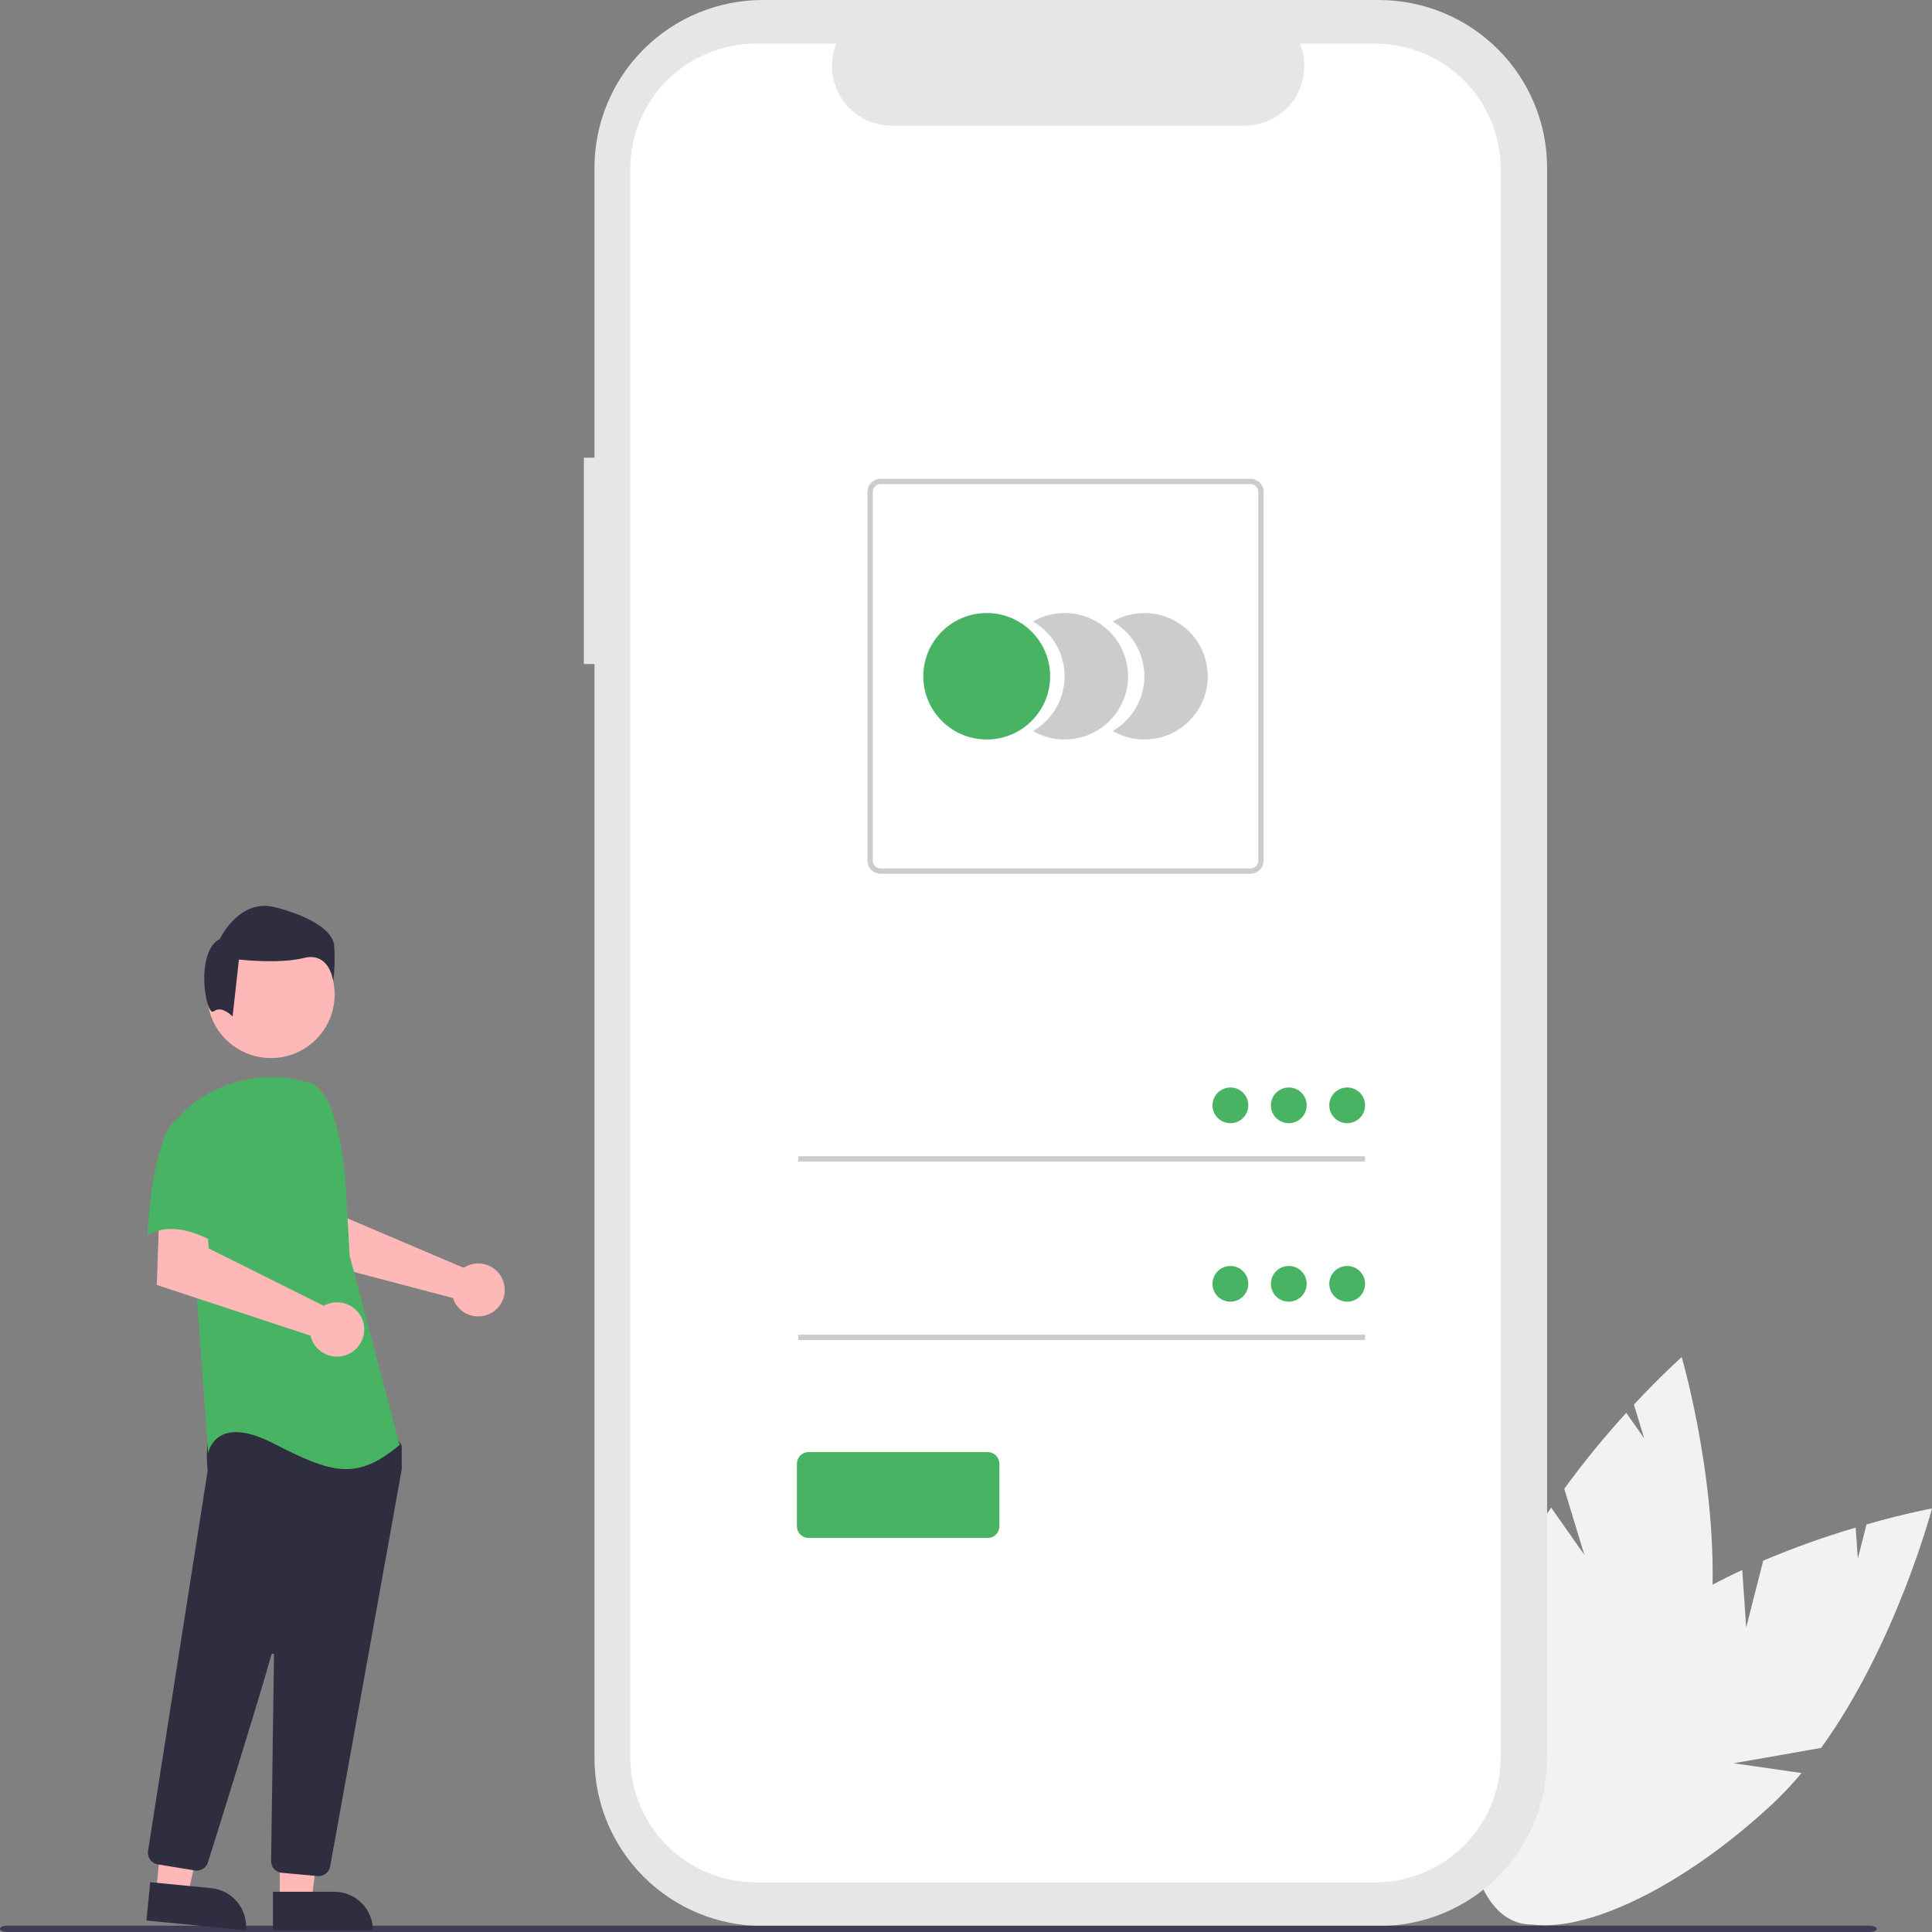 <svg width="299" height="299" viewBox="0 0 299 299" fill="none" xmlns="http://www.w3.org/2000/svg">
<rect x="0" y="0" width="299" height="299" fill="#808080" stroke="none"/>
<g clip-path="url(#clip0_368_654)">
<path d="M270.246 251.881L272.88 241.527C277.549 239.554 282.326 237.845 287.188 236.409L287.52 241.221L288.868 235.919C294.898 234.201 299 233.445 299 233.445C299 233.445 293.46 254.452 281.838 270.512L268.296 272.884L278.816 274.396C277.354 276.15 275.783 277.811 274.112 279.368C257.206 295.014 238.375 302.192 232.053 295.401C225.731 288.61 234.311 270.422 251.217 254.778C256.458 249.928 263.042 246.036 269.633 242.972L270.246 251.881Z" fill="#F2F2F2"/>
<path d="M245.203 240.634L242.089 230.413C245.063 226.318 248.266 222.394 251.683 218.658L254.462 222.606L252.868 217.373C257.14 212.796 260.259 210.035 260.259 210.035C260.259 210.035 266.407 230.873 264.785 250.611L254.422 259.621L264.214 255.493C263.871 257.749 263.387 259.98 262.763 262.175C256.402 284.281 244.004 300.13 235.072 297.575C226.139 295.02 224.054 275.028 230.415 252.922C232.387 246.069 236.005 239.344 240.059 233.325L245.203 240.634Z" fill="#F2F2F2"/>
<path d="M90.359 70.833H92.002V25.968C92.002 22.558 92.676 19.181 93.985 16.03C95.293 12.88 97.212 10.017 99.631 7.606C102.049 5.194 104.92 3.282 108.08 1.977C111.24 0.672 114.627 3.8147e-06 118.048 3.8147e-06H213.389C220.296 3.8147e-06 226.921 2.736 231.806 7.606C236.69 12.476 239.434 19.081 239.434 25.968V272.107C239.434 275.517 238.761 278.894 237.452 282.045C236.143 285.195 234.224 288.058 231.806 290.469C229.387 292.881 226.516 294.793 223.356 296.098C220.196 297.403 216.809 298.075 213.389 298.075H118.048C111.14 298.075 104.515 295.339 99.631 290.469C94.746 285.599 92.002 278.994 92.002 272.107V102.769H90.36L90.359 70.833Z" fill="#E6E6E6"/>
<path d="M116.997 6.753H129.441C128.868 8.152 128.65 9.67 128.805 11.173C128.959 12.676 129.482 14.118 130.328 15.373C131.173 16.627 132.315 17.654 133.652 18.364C134.99 19.075 136.482 19.446 137.998 19.446H192.617C194.133 19.446 195.625 19.075 196.962 18.364C198.3 17.654 199.441 16.626 200.287 15.372C201.132 14.118 201.655 12.676 201.809 11.173C201.964 9.67 201.746 8.152 201.173 6.753H212.797C217.956 6.753 222.903 8.797 226.551 12.433C230.198 16.07 232.248 21.003 232.248 26.146V271.928C232.248 277.071 230.198 282.004 226.551 285.64C222.903 289.277 217.956 291.32 212.797 291.32H116.997C111.838 291.32 106.891 289.277 103.243 285.64C99.595 282.004 97.546 277.071 97.546 271.928V26.146C97.546 21.002 99.596 16.07 103.243 12.433C106.891 8.797 111.838 6.753 116.997 6.753Z" fill="white"/>
<path d="M177.104 104.66C177.105 102.942 176.651 101.255 175.789 99.767C174.927 98.279 173.688 97.044 172.195 96.186C173.687 95.327 175.379 94.874 177.102 94.874C178.825 94.874 180.518 95.326 182.01 96.185C183.503 97.044 184.742 98.279 185.603 99.767C186.465 101.254 186.918 102.942 186.918 104.66C186.918 106.378 186.465 108.065 185.603 109.553C184.742 111.041 183.503 112.276 182.01 113.135C180.518 113.994 178.825 114.446 177.102 114.445C175.379 114.445 173.687 113.993 172.195 113.134C173.688 112.276 174.927 111.041 175.789 109.553C176.651 108.066 177.105 106.378 177.104 104.66Z" fill="#CCCCCC"/>
<path d="M164.766 104.66C164.766 102.942 164.313 101.255 163.451 99.767C162.589 98.279 161.349 97.044 159.856 96.186C161.348 95.327 163.041 94.874 164.764 94.874C166.487 94.874 168.18 95.326 169.672 96.185C171.164 97.044 172.403 98.279 173.265 99.767C174.126 101.254 174.58 102.942 174.58 104.66C174.58 106.378 174.126 108.065 173.265 109.553C172.403 111.041 171.164 112.276 169.672 113.135C168.18 113.994 166.487 114.446 164.764 114.445C163.041 114.445 161.348 113.993 159.856 113.134C161.349 112.276 162.589 111.041 163.45 109.553C164.312 108.066 164.766 106.378 164.766 104.66Z" fill="#CCCCCC"/>
<path d="M152.707 114.446C147.287 114.446 142.893 110.064 142.893 104.66C142.893 99.256 147.287 94.874 152.707 94.874C158.128 94.874 162.522 99.256 162.522 104.66C162.522 110.064 158.128 114.446 152.707 114.446Z" fill="#48B463"/>
<path d="M136.304 135.224H193.507C194.052 135.223 194.574 135.008 194.959 134.624C195.344 134.24 195.561 133.719 195.561 133.176V76.144C195.561 75.601 195.344 75.08 194.959 74.697C194.574 74.312 194.052 74.097 193.507 74.096H136.304C135.76 74.097 135.238 74.312 134.853 74.697C134.468 75.08 134.251 75.601 134.25 76.144V133.176C134.251 133.719 134.468 134.24 134.853 134.624C135.238 135.008 135.76 135.223 136.304 135.224ZM193.507 74.916C193.834 74.916 194.147 75.046 194.378 75.276C194.609 75.506 194.739 75.819 194.74 76.144V133.177C194.739 133.502 194.609 133.815 194.378 134.045C194.147 134.275 193.834 134.405 193.507 134.405H136.304C135.978 134.405 135.664 134.275 135.433 134.045C135.202 133.815 135.072 133.502 135.072 133.177V76.144C135.072 75.819 135.202 75.506 135.433 75.276C135.664 75.046 135.978 74.916 136.304 74.916H193.507Z" fill="#CCCCCC"/>
<path d="M123.532 178.942H211.264V179.761H123.532V178.942Z" fill="#CCCCCC"/>
<path d="M208.493 173.827C206.963 173.827 205.723 172.59 205.723 171.065C205.723 169.539 206.963 168.302 208.493 168.302C210.023 168.302 211.264 169.539 211.264 171.065C211.264 172.59 210.023 173.827 208.493 173.827Z" fill="#48B463"/>
<path d="M123.532 206.564H211.264V207.383H123.532V206.564Z" fill="#CCCCCC"/>
<path d="M208.493 201.45C206.963 201.45 205.723 200.213 205.723 198.687C205.723 197.162 206.963 195.925 208.493 195.925C210.023 195.925 211.264 197.162 211.264 198.687C211.264 200.213 210.023 201.45 208.493 201.45Z" fill="#48B463"/>
<path d="M125.137 238.019H152.863C153.342 238.018 153.801 237.828 154.14 237.491C154.478 237.153 154.669 236.695 154.669 236.218V226.529C154.669 226.052 154.478 225.594 154.14 225.256C153.801 224.919 153.342 224.729 152.863 224.728H125.137C124.658 224.729 124.199 224.919 123.861 225.256C123.522 225.594 123.331 226.052 123.331 226.529V236.218C123.331 236.695 123.522 237.153 123.861 237.491C124.199 237.828 124.658 238.018 125.137 238.019Z" fill="#48B463"/>
<path d="M199.456 173.827C197.925 173.827 196.685 172.59 196.685 171.065C196.685 169.539 197.925 168.302 199.456 168.302C200.986 168.302 202.226 169.539 202.226 171.065C202.226 172.59 200.986 173.827 199.456 173.827Z" fill="#48B463"/>
<path d="M190.418 173.827C188.888 173.827 187.647 172.59 187.647 171.065C187.647 169.539 188.888 168.302 190.418 168.302C191.948 168.302 193.189 169.539 193.189 171.065C193.189 172.59 191.948 173.827 190.418 173.827Z" fill="#48B463"/>
<path d="M199.456 201.45C197.925 201.45 196.685 200.213 196.685 198.687C196.685 197.162 197.925 195.925 199.456 195.925C200.986 195.925 202.226 197.162 202.226 198.687C202.226 200.213 200.986 201.45 199.456 201.45Z" fill="#48B463"/>
<path d="M190.418 201.45C188.888 201.45 187.647 200.213 187.647 198.687C187.647 197.162 188.888 195.925 190.418 195.925C191.948 195.925 193.189 197.162 193.189 198.687C193.189 200.213 191.948 201.45 190.418 201.45Z" fill="#48B463"/>
<path d="M1.117 299H289.334C289.951 299 290.45 298.781 290.45 298.513C290.45 298.244 289.951 298.025 289.334 298.025H1.117C0.5 298.025 -6.10352e-05 298.243 -6.10352e-05 298.513C-6.10352e-05 298.782 0.5 299 1.117 299Z" fill="#3F3D56"/>
<path d="M72.325 195.895C72.128 195.985 71.939 196.091 71.759 196.211L53.754 188.549L53.111 183.82L45.917 183.776L46.342 194.622L70.106 200.888C70.156 201.052 70.216 201.214 70.286 201.371C70.63 202.102 71.182 202.716 71.874 203.134C72.567 203.553 73.367 203.759 74.176 203.726C74.985 203.692 75.766 203.421 76.421 202.947C77.076 202.472 77.576 201.815 77.858 201.059C78.14 200.302 78.191 199.479 78.005 198.693C77.819 197.908 77.405 197.194 76.814 196.642C76.223 196.091 75.481 195.726 74.683 195.593C73.884 195.46 73.064 195.565 72.325 195.895Z" fill="#FFB8B8"/>
<path d="M43.301 294.175H48.222L50.563 275.249L43.3 275.249L43.301 294.175Z" fill="#FFB8B8"/>
<path d="M51.738 292.773H42.246V298.731H57.714C57.714 297.151 57.084 295.635 55.963 294.518C54.843 293.401 53.322 292.773 51.738 292.773Z" fill="#2F2E41"/>
<path d="M24.161 292.788L29.059 293.27L33.25 274.664L26.021 273.954L24.161 292.788Z" fill="#FFB8B8"/>
<path d="M32.695 292.218L23.249 291.29L22.663 297.22L38.056 298.731C38.133 297.953 38.055 297.166 37.828 296.418C37.6 295.669 37.226 294.972 36.728 294.367C36.23 293.763 35.618 293.261 34.926 292.893C34.234 292.524 33.476 292.294 32.695 292.218Z" fill="#2F2E41"/>
<path d="M41.931 163.747C36.486 163.747 32.072 159.346 32.072 153.917C32.072 148.488 36.486 144.087 41.931 144.087C47.376 144.087 51.79 148.488 51.79 153.917C51.79 159.346 47.376 163.747 41.931 163.747Z" fill="#FFB8B8"/>
<path d="M49.322 290.348C49.745 290.349 50.155 290.201 50.479 289.93C50.803 289.659 51.021 289.283 51.094 288.868C53.642 274.77 61.968 228.672 62.167 227.395C62.172 227.365 62.174 227.336 62.173 227.306V223.869C62.174 223.744 62.135 223.622 62.061 223.52L60.961 221.984C60.909 221.91 60.84 221.849 60.761 221.806C60.681 221.762 60.593 221.738 60.502 221.734C54.231 221.441 33.694 220.581 32.701 221.817C31.705 223.059 32.057 226.823 32.138 227.565L32.134 227.642L22.907 286.473C22.835 286.943 22.951 287.421 23.23 287.806C23.509 288.191 23.928 288.45 24.398 288.529L30.161 289.475C30.59 289.544 31.03 289.457 31.4 289.23C31.77 289.002 32.047 288.65 32.178 288.237C33.961 282.559 39.938 263.456 42.009 256.064C42.022 256.018 42.051 255.977 42.092 255.95C42.133 255.924 42.182 255.913 42.23 255.92C42.279 255.926 42.322 255.951 42.354 255.987C42.386 256.024 42.403 256.071 42.403 256.12C42.299 263.166 42.049 281.143 41.963 287.352L41.953 288.021C41.95 288.474 42.116 288.912 42.42 289.248C42.724 289.584 43.144 289.794 43.596 289.837L49.154 290.34C49.21 290.345 49.266 290.348 49.322 290.348Z" fill="#2F2E41"/>
<path d="M48.188 167.612C49.909 168.632 50.938 170.506 51.529 172.413C52.623 175.943 53.281 179.593 53.49 183.282L54.114 194.329L61.844 223.613C55.145 229.265 51.28 227.98 42.262 223.358C33.244 218.735 32.214 224.899 32.214 224.899L30.41 199.982L27.834 172.753C28.412 172.059 29.067 171.431 29.785 170.882C32.167 169.036 34.938 167.753 37.889 167.129C40.84 166.506 43.895 166.558 46.823 167.282L48.188 167.612Z" fill="#48B463"/>
<path d="M50.699 201.81C50.491 201.888 50.289 201.982 50.096 202.092L32.294 193.208L31.998 188.395L24.655 187.89L24.261 198.861L48.052 206.705C48.246 207.536 48.69 208.288 49.323 208.862C49.956 209.435 50.75 209.802 51.598 209.915C52.446 210.028 53.309 209.881 54.071 209.493C54.833 209.105 55.458 208.496 55.864 207.745C56.27 206.994 56.437 206.138 56.343 205.29C56.249 204.442 55.898 203.643 55.338 202.998C54.777 202.354 54.033 201.895 53.204 201.683C52.375 201.471 51.502 201.515 50.699 201.81Z" fill="#FFB8B8"/>
<path d="M27.963 172.878C23.582 174.419 22.811 191.118 22.811 191.118C27.964 188.292 34.148 192.916 34.148 192.916C34.148 192.916 35.436 188.549 36.982 182.897C37.449 181.308 37.505 179.626 37.144 178.009C36.784 176.392 36.019 174.893 34.921 173.65C34.921 173.65 32.343 171.336 27.963 172.878Z" fill="#48B463"/>
<path d="M33.09 156.516C34.319 155.536 35.995 157.317 35.995 157.317L36.978 148.499C36.978 148.499 43.12 149.233 47.051 148.254C50.982 147.276 51.596 151.806 51.596 151.806C51.799 149.976 51.84 148.132 51.719 146.295C51.473 144.09 48.279 141.886 42.628 140.416C36.978 138.946 34.03 145.315 34.03 145.315C30.098 147.274 31.862 157.496 33.09 156.516Z" fill="#2F2E41"/>
</g>
<defs>
<clipPath id="clip0_368_654">
<rect width="299" height="299" fill="white" transform="matrix(-1 0 0 1 299 0)"/>
</clipPath>
</defs>
</svg>
